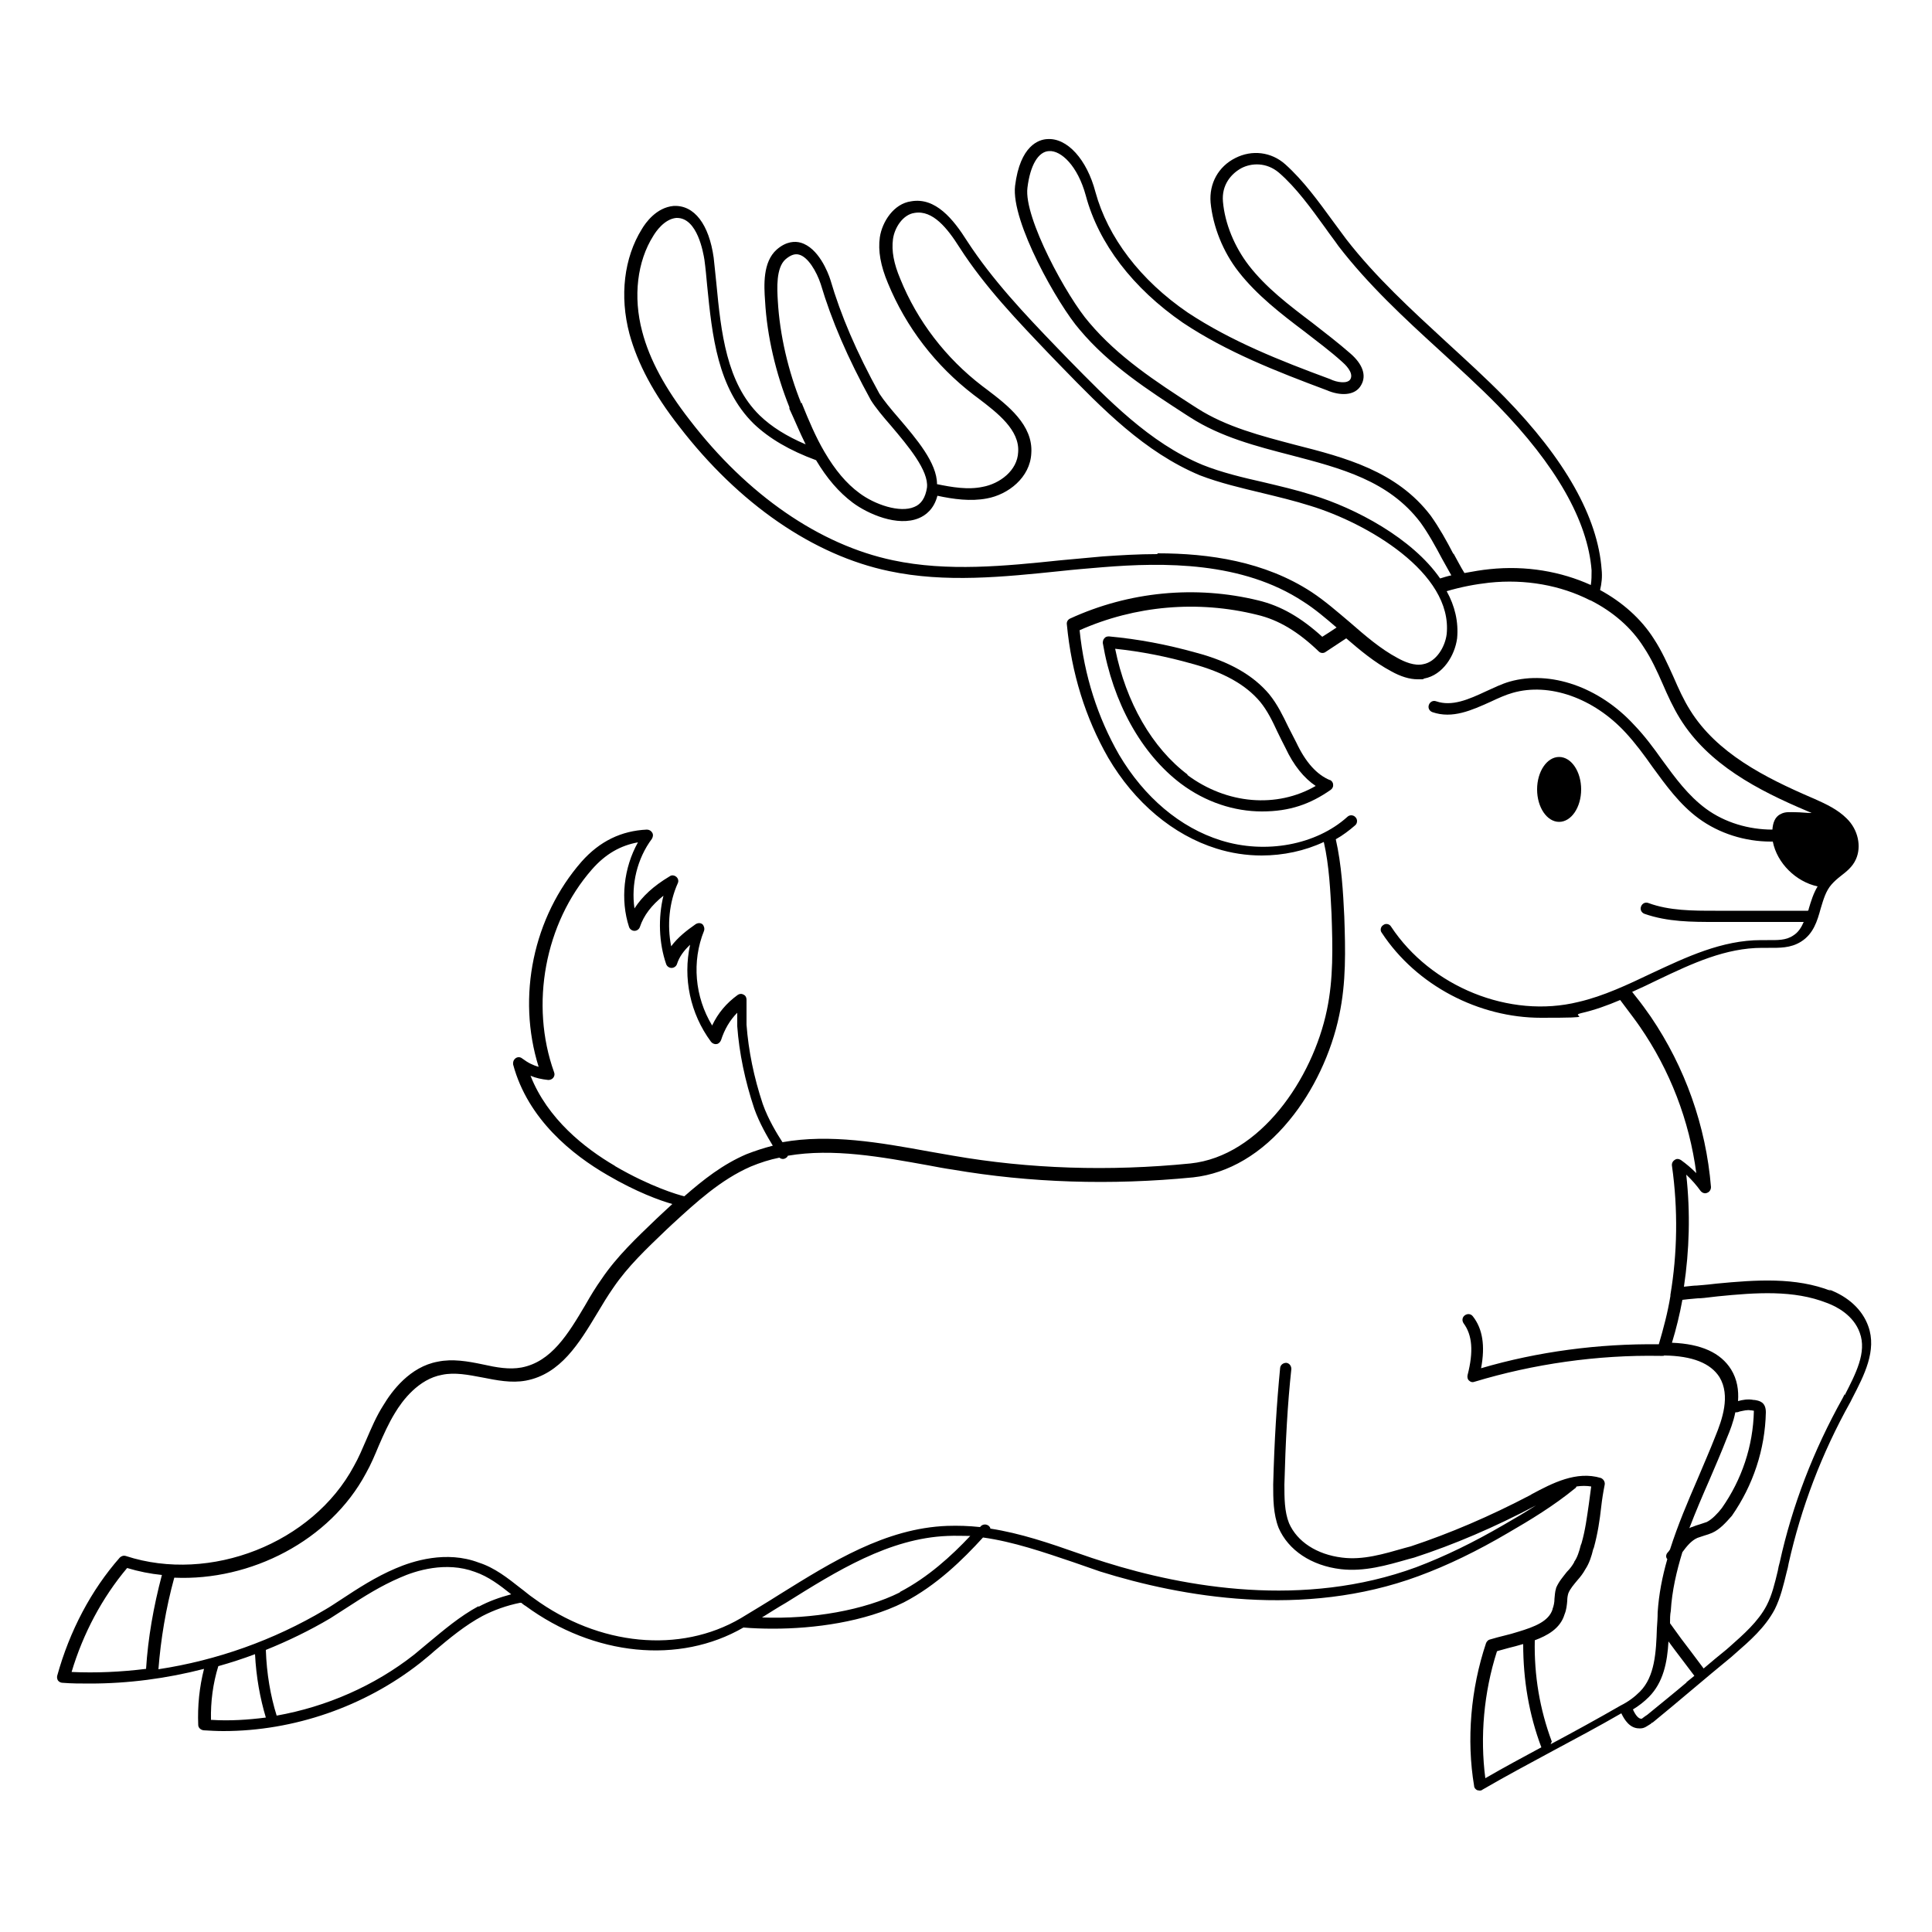 <?xml version="1.0" encoding="UTF-8"?>
<svg id="OBJECTS" xmlns="http://www.w3.org/2000/svg" width="500" height="500" version="1.1" viewBox="0 0 500 500">
  <path d="M473.9,334.1c-9.2-3.6-19.3-2.9-29.7-1.9-3.3.4-4.2.4-5.1.5-.7,0-1.4.1-3.3.3,1.4-9.4,1.7-19.1.6-29,1.4,1.3,2.7,2.8,3.7,4.2.4.5,1.1.8,1.7.5.6-.2,1-.8,1-1.5-1.3-15.8-6.7-31-15.6-44.1-1.2-1.7-2.4-3.4-3.7-5-.4-.5-.7-.9-1.1-1.4,2.2-1,4.4-2,6.6-3.1,9-4.3,17.6-8.3,27.1-8.3s1,0,1.6,0c2.8,0,5.7.1,8.4-1.6,3.2-2,4.2-5.3,5.1-8.6.7-2.3,1.3-4.5,2.8-6.2.7-.8,1.5-1.5,2.4-2.2,1.4-1.1,3-2.3,3.9-4.3,1.5-3.3.6-7.7-2.4-10.6-2.3-2.3-5.3-3.7-8.2-5l-.7-.3c-12.3-5.3-24.7-11.6-31.6-22.7-1.7-2.7-3-5.6-4.3-8.6-1.5-3.3-3-6.7-5.1-9.9-3.3-5.2-8.2-9.5-13.9-12.6.4-1.7.6-3.4.4-5.3-1-13.6-9.5-28.6-25.1-44.6-4.9-5-10.1-9.7-15.1-14.3-9-8.3-18.3-16.8-25.9-26.6-1.1-1.5-2.2-3-3.4-4.6-3.8-5.2-7.7-10.6-12.4-14.8-3.6-3.2-8.6-3.8-12.9-1.6-4.4,2.2-6.8,6.6-6.4,11.5.6,6.2,3.2,12.8,7.3,18,4.7,6,10.9,10.8,17,15.4,3.2,2.5,6.6,5,9.7,7.8.7.6,3.1,2.8,2.2,4.5-.7,1.3-3.5.9-5.3,0-13-4.8-25.6-9.8-36.8-17.2-12.3-8.4-20.7-19.5-23.9-31.2-2.2-8.4-7.3-14.1-12.5-13.7-2.1.1-7,1.6-8.3,12.1-1.1,9.3,11.2,30.9,16.7,37.2,7.7,9.2,17.8,15.7,27.5,22l1.1.7c7.9,5.1,17.2,7.5,26.1,9.8,13,3.4,25.3,6.6,33.5,17.4,2.1,2.9,3.9,6.2,5.6,9.4.8,1.4,1.6,2.9,2.4,4.3-1,.2-1.9.5-2.9.8-7.2-10.4-21.9-18.2-33.1-21.6-4.1-1.3-8.4-2.3-12.6-3.3-5.3-1.2-10.8-2.5-15.8-4.5-13.7-5.7-24.4-16.8-34.8-27.4-1-1-2-2.1-3-3.1-8.2-8.5-16.6-17.4-23.1-27.4-3.6-5.7-8.2-11.4-14.5-10.3-4.5.6-7.5,5.3-8.1,9.3-.5,3.5.2,7.4,2.1,11.9,4.7,11.4,12.3,21.3,22.2,28.9l1.2.9c5,3.8,10.7,8.2,10.3,13.9-.2,4.8-4.8,8.2-9.2,9,0,0,0,0,0,0-3.8.8-7.9.1-11.8-.7,0-5.5-5.3-11.7-10-17.2-2-2.3-3.8-4.5-4.9-6.2-6-10.9-10-20.3-12.7-29.5-.6-1.9-3.1-8.3-7.7-9.6-1.4-.4-3.7-.4-6.2,1.8-3.6,3.2-3.3,9.2-3,13.3.5,9.1,2.8,18.8,6.3,27.5v.4c1.4,3,2.7,6.2,4.2,9.2-4.9-2.1-8.8-4.5-11.9-7.5-8.6-8.4-10-21.5-11.2-34.1-.2-2.3-.5-4.5-.7-6.7-1.2-8.6-5-13.7-10.4-13.4-4.4.4-7.2,4.3-8.2,6-4.6,7.4-5.8,17.3-3.2,27.1,2.1,7.7,6.3,15.6,12.9,24,15.4,20,34.7,33.3,54.3,37.4,14.6,3.1,29.7,1.5,44.3,0,3.6-.4,7.3-.7,10.9-1,15.9-1.3,36.2-1.5,52,8.9,3,1.9,5.8,4.3,8.6,6.7-1.2.8-2.4,1.6-3.7,2.4-5.5-5-10.7-8-16.5-9.4-16.3-4-33.6-2.3-48.8,4.7-.6.3-.9.9-.8,1.5,1.2,12.6,4.8,24.2,10.7,34.5,6.8,11.6,16.8,20,28,23.5,3.8,1.2,7.8,1.8,11.7,1.8,5.6,0,11.2-1.2,16.1-3.5,1.4,6.1,1.7,12.8,2,18.6h0c.3,8.7.5,16.8-1.2,24.9-3.7,17.8-17.3,37.8-35.3,39.7-21.1,2.1-41.8,1.4-61.4-2-2.1-.4-4.2-.7-6.3-1.1-12.6-2.3-25.6-4.6-37.9-2.4-1.3-2-3.7-5.9-5.1-9.9-2.3-6.9-3.7-13.8-4.2-20.5v-6.5c0-.6-.3-1.1-.8-1.3-.5-.3-1.1-.2-1.5.1-2.9,2.1-5.1,4.7-6.6,7.9-4.5-7.4-5.3-16.6-2.1-24.5.2-.6,0-1.3-.4-1.7-.5-.4-1.2-.4-1.8,0-2.3,1.6-4.6,3.4-6.3,5.7-1.1-5.5-.5-11.4,1.7-16.3.3-.6.1-1.3-.4-1.7-.5-.4-1.2-.5-1.7-.1-4.2,2.5-7.1,5.2-9.1,8.3-.9-6.2.7-12.9,4.5-18,.3-.5.4-1.1.1-1.6-.3-.5-.8-.8-1.4-.8-6.6.3-12.2,3-16.9,8.3-12.5,14.3-16.8,34.9-11.1,53.1-1.4-.4-2.7-1-4.3-2.2-.5-.4-1.2-.4-1.7,0-.5.4-.7,1-.6,1.6,3.8,14.2,15.4,23.4,24.4,28.6,7.5,4.4,13.6,6.6,16.8,7.5-.9.8-1.7,1.6-2.6,2.4l-1.7,1.6c-4.9,4.7-10.1,9.6-14,15.4-1.5,2.1-2.9,4.4-4.2,6.7-4.5,7.6-8.8,14.7-16.5,16.2-3.2.6-6.5,0-10.1-.8-3.8-.8-7.8-1.5-11.6-.7-7.2,1.3-11.9,7.6-14.1,11.3-1.8,2.8-3.1,5.9-4.4,8.9-1,2.3-2,4.7-3.2,6.8-10.7,20-37.2,30.4-59,23.3-.6-.2-1.2,0-1.6.4-7.4,8.4-13,19-16.2,30.6-.1.4,0,.9.2,1.2s.7.6,1.1.6c2.4.2,4.8.2,7.2.2,9.9,0,19.8-1.3,29.5-3.8-1.2,4.7-1.7,9.6-1.5,14.5,0,.7.6,1.3,1.4,1.4,1.7.1,3.4.2,5.1.2,18.2,0,36.5-6.3,50.9-17.6,1.2-1,2.5-2,3.7-3.1,3.9-3.3,8-6.7,12.5-9.1,2.9-1.5,6.2-2.7,9.7-3.4,0,0,.2,0,.3,0,.4.3.7.6,1.1.8,17.7,13,39.8,15.2,56.4,5.6,2.3.2,4.9.3,7.7.3,10.5,0,23.6-1.7,33.8-6.8,8.5-4.4,15.3-11.1,20.5-16.8,7.9,1.1,15.7,3.8,23.4,6.4,2.3.8,4.6,1.6,6.9,2.4,21.1,6.6,52.6,12.2,82.4,1.2,7.6-2.8,15.2-6.5,23.2-11.2,5.7-3.3,11.8-7,17.3-11.5.2-.1.3-.3.4-.5,1.3-.2,2.6-.2,3.8,0-.2,1.5-.4,3-.6,4.5-.5,3.4-.9,6.7-1.9,10.2l-.2.5c-.4,1.6-.9,3.2-1.7,4.3,0,0,0,0,0,.1-.5.9-1.1,1.7-1.9,2.5-1,1.3-2.1,2.5-2.8,4.2,0,0,0,0,0,.1-.3.9-.3,1.8-.4,2.6,0,1-.2,1.9-.5,2.7,0,0,0,0,0,.1-1,3.1-4.6,4.5-8.9,5.8-1.2.4-2.4.7-3.6,1-1.2.3-2.4.6-3.7,1-.5.1-.8.5-1,.9-4,11.9-5.1,25.1-3.1,37,0,.5.4.9.8,1.1.2,0,.4.1.6.1s.5,0,.7-.2c6-3.5,12.4-6.9,18.5-10.2,5.8-3.1,11.8-6.3,17.5-9.6.8,1.7,2.2,3.9,4.6,3.9s.3,0,.4,0c1,0,1.8-.7,2.5-1.1.2-.1.3-.3.5-.4,0,0,0,0,.1,0,3.4-2.8,6.9-5.7,10.2-8.5s6.8-5.7,10.2-8.5l.9-.8c3.9-3.4,7.8-6.8,10.3-11.5,1.5-3,2.3-6.4,3.1-9.7.2-.7.4-1.5.5-2.2,3.2-14.3,8.5-28.4,16-41.8l.5-1c3-5.8,6.4-12.3,4.1-18.6-1.5-4.2-5.1-7.6-10.2-9.5ZM376.1,143.3c-1.7-3.3-3.6-6.7-5.8-9.8-8.8-11.6-22.2-15.1-35.2-18.4-8.7-2.3-17.7-4.6-25.2-9.4l-1.1-.7c-9.6-6.2-19.4-12.6-26.9-21.5-5.7-6.5-17-27.2-16-34.9.7-5.8,2.8-9.4,5.6-9.5,3.1-.2,7.4,3.8,9.5,11.5,3.3,12.4,12.2,24,25.1,32.9,11.4,7.6,24.2,12.6,37.3,17.5,3.2,1.4,7.3,1.6,8.9-1.4,1.4-2.5.3-5.4-2.8-8.1-3.2-2.8-6.6-5.4-9.8-7.9-6.2-4.7-12-9.1-16.5-14.9-3.7-4.8-6.2-10.8-6.7-16.5-.4-4.4,2.2-7.3,4.8-8.7,2.5-1.3,6.4-1.6,9.7,1.2,4.5,3.9,8.3,9.2,12,14.3,1.1,1.6,2.3,3.1,3.4,4.7,7.7,10,17.1,18.7,26.2,27,5,4.6,10.2,9.3,15,14.2,15.1,15.5,23.3,29.9,24.3,42.7,0,1.3,0,2.6-.2,3.8-7.7-3.5-16.8-5.1-26.2-4.1-2.1.2-4.3.6-6.5,1-1-1.6-1.9-3.4-2.8-5ZM207.4,104.5c-3.4-8.4-5.6-17.8-6.1-26.6-.2-3.2-.5-8.6,2-10.8,1.3-1.1,2.4-1.5,3.5-1.2,2.3.6,4.5,4.3,5.6,7.6,2.8,9.4,6.9,19,13,30.1,1.2,1.9,3.1,4.2,5.2,6.6,4.4,5.2,9.8,11.6,9.3,16,0,0,0,0,0,0,0,0,0,0,0,0-.4,2.6-1.5,4.3-3.3,5-3.7,1.6-10.2-.6-14.2-3.6-3.4-2.5-6.3-6-9-10.6,0,0,0,0,0,0-2.3-3.9-4.1-8.2-5.8-12.4v-.4ZM299.5,143.4c-4.9,0-9.7.3-14.1.6-3.6.3-7.3.7-10.9,1-14.4,1.5-29.3,3-43.4,0-19-4-37.7-16.9-52.6-36.3-6.3-8.1-10.4-15.6-12.3-22.9-2.4-9-1.3-18.2,2.9-24.8.6-1,2.8-4.3,5.9-4.6,0,0,.2,0,.2,0,5.3,0,6.8,9,7.1,10.8.3,2.2.5,4.4.7,6.6,1.3,13.1,2.7,26.7,12.1,35.9,4,3.8,9.3,6.9,16.1,9.4,2.8,4.7,5.9,8.3,9.5,11,3.9,2.9,11.6,6.3,17.1,4,1.7-.7,3.9-2.3,4.8-5.8,4.2.9,8.6,1.5,12.8.7,5.5-1,11.2-5.4,11.5-11.7.5-7.3-6.1-12.4-11.5-16.5l-1.2-.9c-9.4-7.2-16.8-16.8-21.2-27.7-1.7-4-2.3-7.3-1.9-10.3.4-3,2.6-6.4,5.6-6.8,4.7-.8,8.5,4,11.6,8.9,6.6,10.3,15.2,19.2,23.4,27.8,1,1,2,2.1,3,3.1,10.6,10.9,21.5,22.1,35.8,28.1,5.2,2,10.8,3.3,16.2,4.6,4.1,1,8.3,2,12.4,3.3,14.5,4.4,36.9,17.3,35.3,33.2-.4,3.3-2.7,7.2-6.1,7.8-2.2.5-4.8-.6-6.6-1.6-4.5-2.4-8.5-5.9-12.3-9.2-3.2-2.7-6.5-5.6-10-7.9-12.1-7.9-26.5-10-39.8-10ZM159.1,301.7c-7.7-4.5-17.4-12.1-21.8-23.3,1.4.6,2.8.9,4.6,1.1.5,0,1-.2,1.3-.6.3-.4.4-.9.2-1.4-6.3-17.5-2.4-38.6,9.8-52.5,3.5-4,7.4-6.2,11.9-7-3.7,6.6-4.6,14.9-2.3,21.9.2.6.8,1,1.4,1,.6,0,1.2-.4,1.4-1,1-3,3-5.6,6.1-8.1-1.4,5.7-1.2,12.2.7,17.7.2.6.8,1,1.4,1,.6,0,1.2-.4,1.4-1,.6-1.9,1.8-3.5,3.4-5-1.9,8.6,0,17.8,5.4,25.1.3.4.9.7,1.4.6.5,0,1-.5,1.2-1,.9-2.8,2.3-5.2,4.2-7.1v3.4s0,0,0,.1c.5,6.9,2,14.1,4.4,21.3,1.3,3.7,3.4,7.3,4.8,9.6-2.3.6-4.5,1.3-6.8,2.2-6.1,2.6-11.2,6.6-16.1,10.9-1.7-.4-8.8-2.5-17.9-7.8ZM18.5,432.8c3-10.1,8-19.4,14.4-27,3,.9,6,1.5,9,1.8-2.2,8.3-3.6,16.4-4.1,24.3-6.5.8-12.9,1.1-19.4.8ZM54.6,445.1c-.1-4.7.5-9.4,1.9-13.9,3.2-.9,6.3-1.9,9.5-3.1.3,5.9,1.3,11.4,2.8,16.4-4.7.6-9.4.9-14.1.6ZM123.8,415.7c-4.8,2.6-8.9,6.1-13,9.5-1.2,1-2.4,2-3.6,3-10.3,8.1-22.7,13.5-35.6,15.8-1.6-5.1-2.6-10.9-2.8-17,5.7-2.3,11.3-5,16.7-8.2,1.4-.9,2.8-1.8,4.2-2.7,4.6-3,8.9-5.7,13.8-7.8,4-1.8,11.9-4.3,19.4-1.5,3.5,1.2,6.4,3.4,9.4,5.8-3,.8-5.8,1.8-8.4,3.2ZM232.9,412.1c-9.2,4.6-22.7,7-35.7,6.5,2.1-1.3,4.1-2.6,6.2-3.8,13.1-8.2,26.7-16.7,41.8-17.3,2-.1,3.9,0,5.9,0-4.8,5.1-10.9,10.7-18.2,14.5ZM387.5,427.3c1-.3,1.9-.5,2.9-.8,1.2-.3,2.4-.6,3.7-1,0,0,0,0,.1,0,0,9.3,1.5,18.2,4.7,26.7-4.8,2.6-9.7,5.2-14.5,8-1.4-10.7-.4-22.2,3-32.8ZM401.6,450.7c-3.1-8.3-4.6-17.1-4.4-26.2,3.2-1.2,6.6-3,7.7-6.7.5-1.2.6-2.4.7-3.5,0-.7.1-1.4.3-2,.5-1.2,1.4-2.2,2.3-3.3.8-.9,1.5-1.8,2.1-2.9,1-1.5,1.6-3.4,2-5.1l.2-.5c1-3.7,1.5-7,1.9-10.6.2-1.8.5-3.7.9-5.7.1-.7-.3-1.4-1-1.7-6.3-1.9-12.5,1.3-17.9,4.2l-.3.2c-10.7,5.6-20.8,9.9-31,13.3l-1.5.4c-5.6,1.6-10.9,3.2-16.3,2.5-6.5-.8-11.6-4.1-13.7-8.9-1.2-3-1.2-6.6-1.2-10,.3-11.2.8-20.7,1.8-29.9,0-.8-.5-1.5-1.3-1.6-.8,0-1.5.5-1.6,1.3-.9,9.3-1.5,18.8-1.8,30.2,0,3.6,0,7.6,1.4,11.2,2.5,5.8,8.5,9.8,16.1,10.7,6.1.7,11.9-1,17.5-2.6l1.5-.4c10.4-3.4,20.7-7.8,31.5-13.5h0c-2.8,1.8-5.5,3.4-8.3,5-7.9,4.6-15.3,8.2-22.7,11-29.1,10.7-59.8,5.2-80.5-1.3-2.3-.7-4.6-1.5-6.9-2.3-7.4-2.6-15-5.2-22.8-6.4,0-.3-.2-.5-.4-.7-.6-.5-1.5-.5-2.1.1,0,0-.1.2-.2.2-2.8-.3-5.6-.4-8.5-.3-15.9.6-29.8,9.3-43.3,17.7-3.3,2.1-6.8,4.2-10.1,6.2-15.7,9.2-36.7,7.2-53.6-5.2-1.2-.8-2.3-1.8-3.4-2.6-3.3-2.6-6.7-5.3-10.8-6.6-8.4-3.2-17.1-.4-21.5,1.5-5.2,2.2-9.8,5.2-14.2,8.1-1.4.9-2.7,1.8-4.1,2.6-13.3,7.9-28,13.1-43.1,15.4.6-7.7,1.9-15.7,4.1-23.7,19.8.9,40.3-9.6,49.6-27,1.3-2.3,2.3-4.7,3.3-7.1,1.3-3,2.6-5.9,4.2-8.5,1.9-3.2,6.1-8.8,12.2-9.9,3.3-.7,6.8,0,10.5.7,3.6.7,7.4,1.5,11.2.8,9-1.7,13.8-9.7,18.5-17.5,1.3-2.2,2.7-4.5,4.1-6.5,3.8-5.6,8.6-10.1,13.6-14.9l1.6-1.5c6.2-5.7,12.6-11.6,20.4-15,2.4-1,4.9-1.8,7.4-2.3.5.4,1.2.5,1.8,0,.2-.1.3-.3.4-.5,11.7-2,24.2.3,36.4,2.5,2.1.4,4.2.8,6.3,1.1,19.9,3.4,40.8,4.1,62.2,2,9.1-1,17.8-6.1,24.9-14.8,6.2-7.5,10.9-17.5,12.9-27.2,1.8-8.5,1.6-16.7,1.3-25.5h0c-.3-6.3-.7-13.4-2.2-20,1.8-1,3.5-2.3,5-3.6.6-.5.7-1.5.1-2.1-.5-.6-1.5-.7-2.1-.1-8.1,7.3-21.2,9.7-32.7,6.1-10.6-3.3-19.9-11.2-26.4-22.2-5.5-9.6-9-20.4-10.2-32.2,14.4-6.4,30.6-7.8,45.9-4,5.6,1.3,10.7,4.4,16,9.5.5.5,1.3.5,1.8.1,1.8-1.2,3.6-2.4,5.3-3.5,3.6,3.1,7.3,6.2,11.6,8.5,2.5,1.4,4.8,2.1,6.9,2.1s1.1,0,1.7-.2c4.8-.9,7.9-5.9,8.5-10.4.4-4.3-.6-8.4-2.7-12.2,3.7-1.1,7.4-1.8,11-2.2,9.4-1,18.5.7,26,4.5,0,0,.2.1.3.1,5.7,2.9,10.5,7,13.7,12.1,2,3,3.5,6.3,4.9,9.5,1.3,3,2.7,6.1,4.5,9,7.3,11.8,20.1,18.5,32.9,23.9l.7.3c.1,0,.3.1.4.2-1.3,0-2.8-.2-4.1-.2s-2.7-.2-3.9.5c-1.5.7-2,2.4-2.1,4-6.1,0-12.3-1.8-17.2-5.4-4.6-3.4-7.9-7.9-11.4-12.7-2.2-3.1-4.5-6.2-7.2-9-9-9.8-21.7-14.2-32.2-11.2-2.1.6-4.1,1.6-6.1,2.5-4.5,2.1-8.8,4-12.9,2.6-.8-.3-1.6.1-1.9.9-.3.8.1,1.6.9,1.9,5.2,1.8,10.2-.5,15.1-2.7,1.9-.9,3.9-1.8,5.7-2.3,9.4-2.7,20.9,1.3,29.2,10.3,2.5,2.7,4.8,5.8,6.9,8.8,3.5,4.8,7.1,9.8,12,13.4,5.3,3.9,12,6,18.7,6s.3,0,.5,0c1.1,5.6,6,10.4,11.6,11.6-1.1,1.8-1.7,3.8-2.3,5.8,0,.2-.1.4-.2.5,0,0-.1,0-.2,0h-23.8c-5.8,0-11.9,0-17.3-2-.8-.3-1.6.1-1.9.9-.3.8.1,1.6.9,1.9,6,2.1,12.3,2.1,18.3,2.1h22.9c-.6,1.4-1.4,2.7-2.7,3.5-1.9,1.3-4.1,1.2-6.7,1.2-.5,0-1.1,0-1.6,0-10.2,0-19.4,4.4-28.4,8.6-6.1,2.9-12.4,5.9-18.9,7.4-17.8,4.4-38.2-3.9-48.5-19.5-.4-.7-1.4-.9-2-.4-.7.4-.9,1.4-.4,2,9,13.7,25.2,22,41.2,22s7-.4,10.4-1.2c3.5-.8,6.8-2,10.1-3.4.5.7,1,1.3,1.5,2,1.2,1.6,2.5,3.3,3.6,4.9,7.8,11.3,12.8,24.3,14.6,37.9-1.3-1.3-2.6-2.4-4-3.4-.5-.3-1.1-.4-1.6,0-.5.3-.8.9-.7,1.5,1.6,11.3,1.4,22.7-.4,33.4,0,.1,0,.2,0,.3-.7,4.3-1.8,8.4-3,12.5-15.5-.2-31.4,1.9-46,6.2,1.1-5.8.4-10.2-2.1-13.4-.5-.7-1.4-.8-2.1-.3-.7.5-.8,1.4-.3,2.1,2.2,3,2.6,7.2,1,13.4-.1.5,0,1.1.4,1.4.4.4.9.5,1.4.3,15.2-4.6,31.8-7,48-6.7,0,0,0,0,.1,0,.2,0,.3,0,.5,0s.4,0,.5-.1c7.3.1,12,2,14.3,5.6,2.9,4.8.7,11-1.1,15.4-1.4,3.6-3,7.2-4.5,10.8-2.6,6-5.2,12.1-7.2,18.4,0,0,0,0,0,0-.2.3-.4.6-.7.9-.4.5-.4,1.2,0,1.6-1.3,4.5-2.2,9.1-2.5,13.8,0,1.3-.1,2.7-.2,4.1-.2,6.1-.5,12.5-4.4,16.4-1.4,1.4-3,2.6-5,3.6-5.9,3.4-12.1,6.8-18.1,10ZM449.2,365.5c0,0,.2,0,.2,0,.3,0,.6-.1.8-.2,1-.2,2-.5,2.9-.3h.2c.2,0,.4.1.6.1,0,0,0,0,0,.1-.2,9-3.1,17.7-8.3,25.1-1,1.3-2.5,2.9-3.9,3.6-.6.2-1.2.4-1.8.6-.7.2-1.3.4-2,.7-.2,0-.5.2-.7.3,1.6-4.2,3.4-8.4,5.2-12.5,1.5-3.5,3.1-7.2,4.5-10.8.8-1.9,1.7-4.2,2.2-6.7ZM436.5,435.4c-3.3,2.8-6.8,5.6-10.2,8.4-.2.1-.4.3-.6.4-.3.2-.7.5-.8.6,0,0-.1,0-.2,0-.6,0-1.4-.8-2.1-2.4,1.5-.9,2.9-2,4.1-3.2,3.8-3.8,4.8-9.1,5.1-14.4,1.2,1.6,2.2,3,3.3,4.4,1,1.3,2.1,2.8,3.4,4.5-.7.6-1.4,1.1-2.1,1.7ZM477.4,360.8l-.5,1c-7.6,13.6-13.1,27.9-16.3,42.5-.2.7-.4,1.5-.5,2.2-.8,3.3-1.5,6.3-2.9,9-2.2,4.2-6,7.5-9.6,10.7l-.8.7c-2,1.6-3.9,3.2-5.9,4.9-1.3-1.7-2.3-3.1-3.3-4.4-1.7-2.2-3.2-4.2-5.4-7.3,0,0,0,0,0,0,0-1.1,0-2.2.2-3.2.3-5.2,1.5-10.3,3-15.2,1.1-1.5,2.3-3,3.9-3.7.6-.2,1.2-.4,1.8-.6.7-.2,1.3-.4,2-.7,2-.9,3.5-2.6,5.1-4.4,0,0,0,0,0,0,5.5-7.9,8.6-17.2,8.8-26.8,0-2.7-1.7-3-3-3.2h-.2c-1.5-.3-2.9,0-4,.3.2-2.8-.2-5.6-1.8-8.2-2.7-4.3-7.7-6.6-15.3-6.9,1.1-3.6,2-7.3,2.7-11.1,2.4-.3,3.3-.3,4-.4.9,0,1.8-.1,5.1-.5,10-1,19.7-1.7,28.3,1.7,2.5.9,6.9,3.2,8.5,7.7,1.9,5.1-1.1,10.7-3.9,16.2Z" fill="#000" stroke-width="0"/>
  <ellipse cx="403.5" cy="204.3" rx="5.7" ry="8.4" fill="#000" stroke-width="0"/>
  <path d="M344.2,201.9c-3.4-1.4-6.3-4.6-8.7-9.7-.7-1.3-1.4-2.8-2.1-4.1-1.4-2.9-2.8-5.8-4.9-8.4-4.1-4.9-10.3-8.5-19-10.8-7.5-2.1-14.9-3.5-22.5-4.2-.5,0-.9.1-1.2.5-.3.3-.4.8-.4,1.2,2.6,15.4,10,28.7,20.2,36.4,6.4,4.8,13.8,7.2,21,7.2s12.5-1.9,17.8-5.6c.4-.3.7-.8.6-1.4,0-.5-.4-1-.9-1.2ZM307.4,200.5c-9.2-6.9-16-18.7-18.8-32.6,6.7.7,13.3,2,20,3.9,8.1,2.2,13.8,5.4,17.5,9.8,1.9,2.3,3.2,5,4.5,7.8.7,1.4,1.4,2.9,2.1,4.2,2.1,4.5,4.8,7.8,7.8,9.8-10,5.8-23,4.8-33.3-2.9Z" fill="#000" stroke-width="0"/>
</svg>